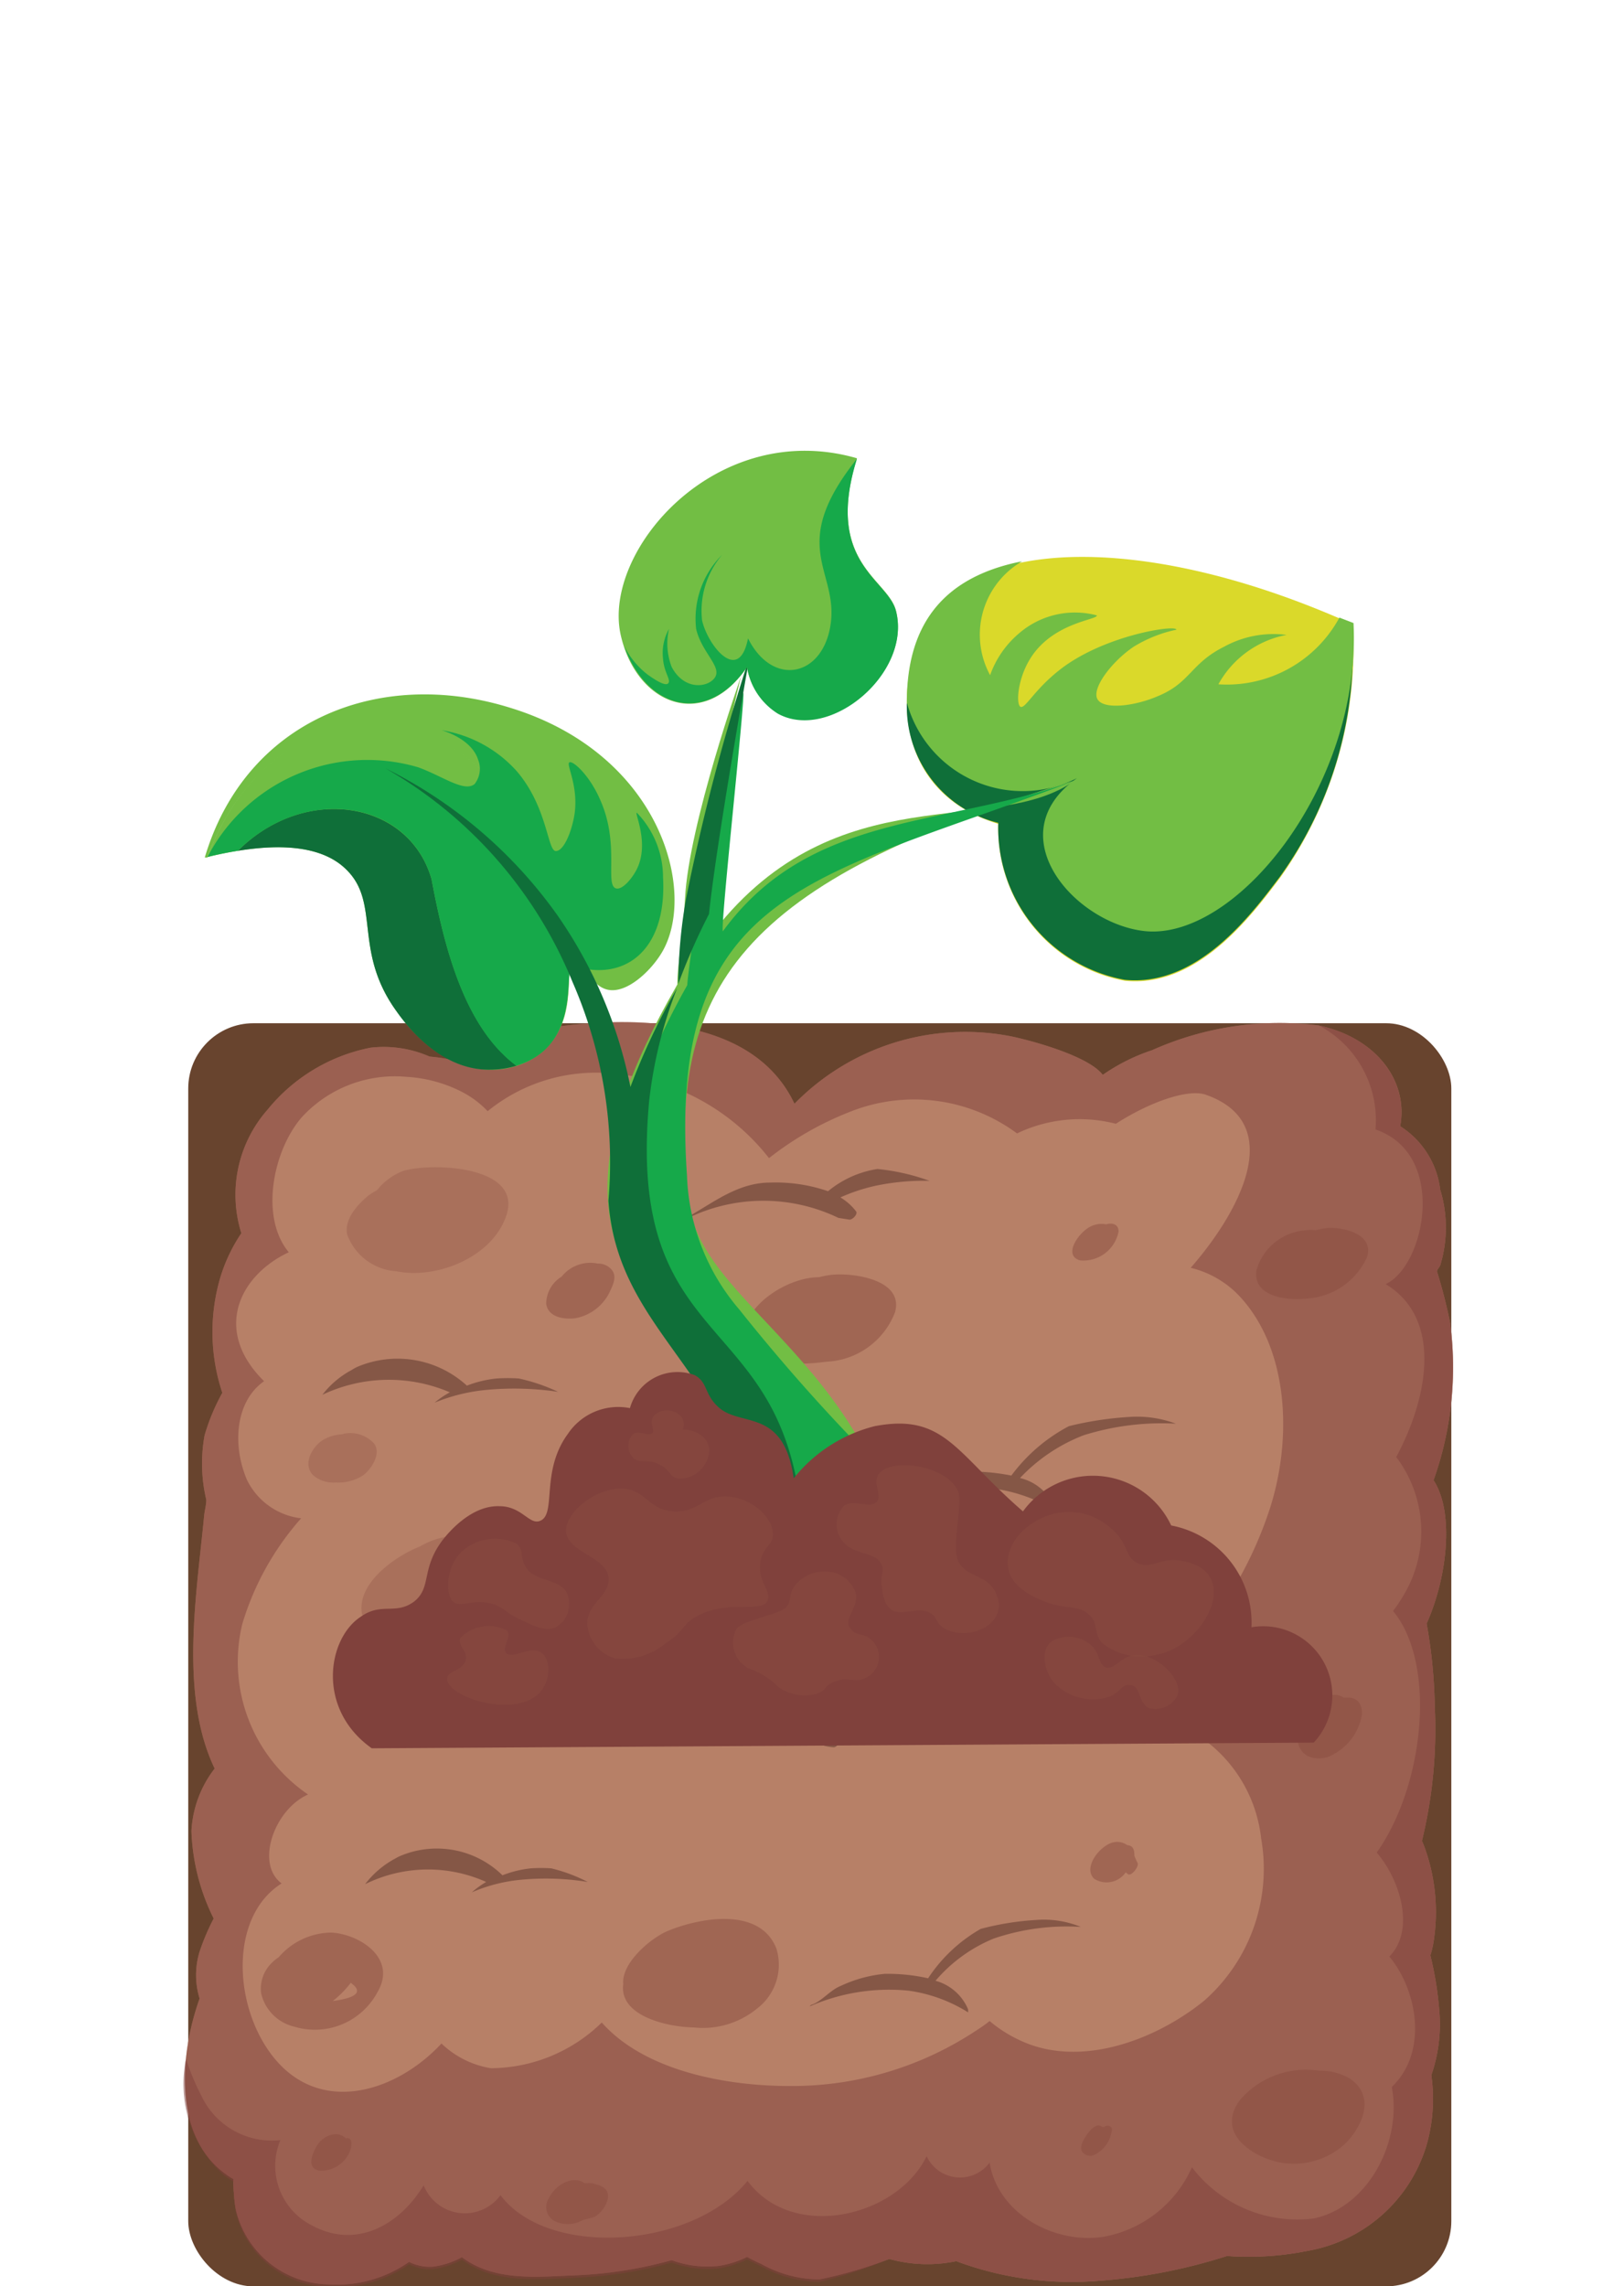 <svg xmlns="http://www.w3.org/2000/svg" viewBox="0 0 65.74 92.54"><defs><style>.cls-1{isolation:isolate;}.cls-2{fill:#68442e;}.cls-3{fill:#b78067;}.cls-13,.cls-4{fill:#80413c;}.cls-4,.cls-6,.cls-7,.cls-8{opacity:0.5;}.cls-4,.cls-5,.cls-6,.cls-8{mix-blend-mode:multiply;}.cls-5,.cls-6,.cls-7{fill:#8a4c41;}.cls-5{opacity:0.3;}.cls-7{mix-blend-mode:screen;}.cls-8{fill:#542f27;}.cls-9{fill:#72be44;}.cls-10{fill:#0f6f39;}.cls-11{fill:#16a94a;}.cls-12{fill:#dad92a;}</style></defs><g class="cls-1"><g id="Layer_1" data-name="Layer 1"><rect class="cls-2" x="7.62" y="41.42" width="51.13" height="51.13" rx="2.64"/><path class="cls-3" d="M58.27,81.48a13.93,13.93,0,0,0-.37-2.33,3.53,3.53,0,0,0,.13-.54,7.71,7.71,0,0,0-.3-3.65,4.49,4.49,0,0,0-.17-.44,19.12,19.12,0,0,0,.52-5.43,20.8,20.8,0,0,0-.33-3.37c.85-1.9,1.12-4.52.28-5.8a13.64,13.64,0,0,0,.67-6.38c-.14-.69-.32-1.39-.53-2.07,0-.08.09-.16.13-.25a5.24,5.24,0,0,0,0-3.06,3.54,3.54,0,0,0-1.62-2.57c.34-1.86-1-3.59-3.3-4.08a12.62,12.62,0,0,0-6.74,1,7.78,7.78,0,0,0-2,1c-.63-.84-3.34-1.5-3.82-1.58a9.67,9.67,0,0,0-8.66,2.75c-1.62-3.43-6.21-3.56-9.54-3.13a12.46,12.46,0,0,0-4.44,1.33,7.14,7.14,0,0,0-.79-.11A4.61,4.61,0,0,0,15,42.41a7.14,7.14,0,0,0-4.17,2.51,5.21,5.21,0,0,0-1.06,5,6.61,6.61,0,0,0-.91,2A7.8,7.8,0,0,0,9,56.38a8.3,8.3,0,0,0-.72,1.73,6.38,6.38,0,0,0,.07,2.6c0,.23-.07.44-.09.68-.3,3.14-1,7.22.43,10.2a4.49,4.49,0,0,0-.94,2.53,8.55,8.55,0,0,0,.9,3.54A9.22,9.22,0,0,0,8.08,79a3.23,3.23,0,0,0,0,1.9c-.84,2.36-1,5.48.92,7a3.28,3.28,0,0,0,.45.31,7.08,7.08,0,0,0,.09,1.2,3.92,3.92,0,0,0,3.73,3.06,5.11,5.11,0,0,0,3.29-.91,1.85,1.85,0,0,0,1,.19,3.41,3.41,0,0,0,1.14-.38c1.33,1,3.08.79,4.66.73a17,17,0,0,0,3.83-.61,4.17,4.17,0,0,0,1.92.23,3.92,3.92,0,0,0,1.13-.36c.18.09.36.19.57.28a4.91,4.91,0,0,0,2.36.63A17.69,17.69,0,0,0,36,91.44a5.71,5.71,0,0,0,2.71.09,13.34,13.34,0,0,0,5.83.79,22.2,22.2,0,0,0,5.13-1,12.12,12.12,0,0,0,3.28-.21,6.12,6.12,0,0,0,4.82-4.36A6.82,6.82,0,0,0,57.94,84,6.27,6.27,0,0,0,58.27,81.48Z"/><path class="cls-4" d="M58.27,81.48a13.93,13.93,0,0,0-.37-2.33,3.53,3.53,0,0,0,.13-.54,7.71,7.71,0,0,0-.3-3.65,4.49,4.49,0,0,0-.17-.44,19.12,19.12,0,0,0,.52-5.43,20.8,20.8,0,0,0-.33-3.37c.85-1.9,1.12-4.52.28-5.8a13.64,13.64,0,0,0,.67-6.38c-.14-.69-.32-1.39-.53-2.07,0-.08.09-.16.13-.25a5.24,5.24,0,0,0,0-3.06,3.54,3.54,0,0,0-1.62-2.57c.34-1.86-1-3.59-3.3-4.08a12.62,12.62,0,0,0-6.74,1,7.78,7.78,0,0,0-2,1c-.63-.84-3.34-1.5-3.82-1.58a9.67,9.67,0,0,0-8.66,2.75c-1.62-3.43-6.21-3.56-9.54-3.13a12.46,12.46,0,0,0-4.44,1.33,7.14,7.14,0,0,0-.79-.11A4.61,4.61,0,0,0,15,42.41a7.14,7.14,0,0,0-4.17,2.51,5.21,5.21,0,0,0-1.06,5,6.61,6.61,0,0,0-.91,2A7.8,7.8,0,0,0,9,56.38a8.3,8.3,0,0,0-.72,1.73,6.38,6.38,0,0,0,.07,2.6c0,.23-.07.44-.09.68-.3,3.14-1,7.22.43,10.2a4.49,4.49,0,0,0-.94,2.53,8.55,8.55,0,0,0,.9,3.54A9.22,9.22,0,0,0,8.08,79a3.23,3.23,0,0,0,0,1.9c-.84,2.36-1,5.48.92,7a3.28,3.28,0,0,0,.45.31,7.08,7.08,0,0,0,.09,1.2,3.92,3.92,0,0,0,3.73,3.06,5.11,5.11,0,0,0,3.29-.91,1.85,1.85,0,0,0,1,.19,3.41,3.41,0,0,0,1.14-.38c1.33,1,3.08.79,4.66.73a17,17,0,0,0,3.83-.61,4.17,4.17,0,0,0,1.92.23,3.92,3.92,0,0,0,1.13-.36c.18.09.36.19.57.28a4.91,4.91,0,0,0,2.36.63A17.69,17.69,0,0,0,36,91.44a5.71,5.71,0,0,0,2.71.09,13.34,13.34,0,0,0,5.83.79,22.2,22.2,0,0,0,5.13-1,12.12,12.12,0,0,0,3.28-.21,6.12,6.12,0,0,0,4.82-4.36A6.82,6.82,0,0,0,57.94,84,6.27,6.27,0,0,0,58.27,81.48ZM48.73,81c-2,1.61-4.92,2.65-7.24,1.68a5.43,5.43,0,0,1-1.43-.87,5.56,5.56,0,0,1-.52.37,13.5,13.5,0,0,1-7.6,2.26c-2.37,0-5.78-.54-7.58-2.57a6.47,6.47,0,0,1-4.49,1.85,3.77,3.77,0,0,1-2-1c-1.77,1.91-4.74,2.89-6.66.72-1.76-2-2-5.82.19-7.2-1.08-.8-.29-3,1.07-3.6a6.5,6.5,0,0,1-2.66-6.91,11.35,11.35,0,0,1,2.38-4.27A2.8,2.8,0,0,1,10,59.91c-.61-1.42-.47-3.19.69-4-2.09-2.06-1-4.28,1-5.22-1.19-1.43-.63-4.15.54-5.48a5.12,5.12,0,0,1,4.23-1.62,5.6,5.6,0,0,1,2.28.63,3.88,3.88,0,0,1,1,.76,6.93,6.93,0,0,1,5.2-1.51,9,9,0,0,1,6.19,3.41A12.89,12.89,0,0,1,34.42,45a7,7,0,0,1,6.75.88,5.86,5.86,0,0,1,4-.39c1.33-.86,2.92-1.44,3.66-1.17,3.28,1.17,1.33,4.76-.63,7a4,4,0,0,1,1.93,1.1c2,2.09,2.21,5.68,1.29,8.6a16,16,0,0,1-3.6,6.07,2.93,2.93,0,0,1,.5,2.82.7.7,0,0,1-.06.19,5.74,5.74,0,0,1,2.79,4.31A7.11,7.11,0,0,1,48.73,81Z"/><path class="cls-4" d="M58.27,81.48a13.93,13.93,0,0,0-.37-2.33,3.53,3.53,0,0,0,.13-.54,7.71,7.71,0,0,0-.3-3.65,4.49,4.49,0,0,0-.17-.44,19.12,19.12,0,0,0,.52-5.43,20.8,20.8,0,0,0-.33-3.37c.85-1.9,1.12-4.52.28-5.8a13.64,13.64,0,0,0,.67-6.38c-.14-.69-.32-1.39-.53-2.07,0-.08.09-.16.13-.25a5.24,5.24,0,0,0,0-3.06,3.54,3.54,0,0,0-1.62-2.57c.33-1.85-1-3.59-3.29-4.08a4.34,4.34,0,0,1,2.29,4.21c2.94,1,2,5.54.41,6.26,2.28,1.37,1.76,4.52.43,7a5,5,0,0,1,.3,5.59,5.5,5.5,0,0,1-.43.64c1.78,2.15,1.26,7.07-.66,9.78,1,1.17,1.54,3.18.51,4.21,1.14,1.37,1.58,3.86.1,5.28.42,2.2-.94,4.85-3.15,5.32a5.36,5.36,0,0,1-4.94-2.07,4.86,4.86,0,0,1-3.56,2.81c-1.93.32-4.29-.88-4.63-3a1.49,1.49,0,0,1-2.55-.26c-1.18,2.45-5.41,3.48-7.25,1-2.22,2.74-8.07,3.15-10,.58a1.79,1.79,0,0,1-3.11-.4c-1,1.64-2.75,2.58-4.51,1.63a2.7,2.7,0,0,1-1.29-3.46,3.15,3.15,0,0,1-3.2-1.8,9.5,9.5,0,0,1-.62-1.49A5,5,0,0,0,9,88a3.28,3.28,0,0,0,.45.31,7.08,7.08,0,0,0,.09,1.2,3.92,3.92,0,0,0,3.73,3.06,5.11,5.11,0,0,0,3.29-.91,1.85,1.85,0,0,0,1,.19,3.41,3.41,0,0,0,1.14-.38c1.33,1,3.08.79,4.66.73a17,17,0,0,0,3.83-.61,4.17,4.17,0,0,0,1.92.23,3.92,3.92,0,0,0,1.13-.36c.18.09.36.19.57.28a4.91,4.91,0,0,0,2.36.63A17.69,17.69,0,0,0,36,91.44a5.71,5.71,0,0,0,2.71.09,13.34,13.34,0,0,0,5.83.79,22.2,22.2,0,0,0,5.13-1,12.12,12.12,0,0,0,3.28-.21,6.12,6.12,0,0,0,4.82-4.36A6.82,6.82,0,0,0,57.94,84,6.27,6.27,0,0,0,58.27,81.48Z"/><path class="cls-5" d="M16.32,47.4a2.46,2.46,0,0,0-1.06.78,3.62,3.62,0,0,0-.33.2c-.41.34-1,.94-.88,1.58a2.27,2.27,0,0,0,2,1.5c1.61.33,3.84-.55,4.43-2.21C21.24,47.15,17.4,47.06,16.32,47.4Z"/><path class="cls-6" d="M24.77,51.41a.7.7,0,0,0-.57-.26,1.48,1.48,0,0,0-1.38.43l-.09.1a1.3,1.3,0,0,0-.62,1.09c.07.56.74.65,1.19.59a1.94,1.94,0,0,0,1.35-1C24.78,52.08,25,51.7,24.77,51.41Z"/><path class="cls-6" d="M33.7,51.6a3.41,3.41,0,0,0-.54.1c-1.37,0-3.23,1.29-3,2.52s2.54,1,3.31.9a3.12,3.12,0,0,0,2.76-2C36.6,51.8,34.56,51.52,33.7,51.6Z"/><path class="cls-6" d="M44.78,49.56a1,1,0,0,0-.74.15c-.42.27-1,1.11-.32,1.31a1.45,1.45,0,0,0,1.56-1.17C45.28,49.54,45,49.49,44.78,49.56Z"/><path class="cls-7" d="M53.74,49.71a3,3,0,0,0-.49.09,1.61,1.61,0,0,0-.39,0,2.24,2.24,0,0,0-2,1.62c-.16,1.1,1.3,1.24,2.09,1.14a2.85,2.85,0,0,0,2.39-1.68C55.63,49.93,54.35,49.67,53.74,49.71Z"/><path class="cls-5" d="M20.08,62.55A3.1,3.1,0,0,0,17,62.6a5,5,0,0,0-.66.32l0,0-.1.06c-.89.54-2,1.57-1.47,2.71.75,1.71,3.81,1.26,4.92.41.62-.47,1.48-1.41,1.37-2.31A1.54,1.54,0,0,0,20.08,62.55Z"/><path class="cls-5" d="M15.15,58.44a1.31,1.31,0,0,0-1-.43,1.06,1.06,0,0,0-.31.05,1.68,1.68,0,0,0-.8.25c-.4.27-.8.95-.37,1.4a1.23,1.23,0,0,0,.91.3,1.85,1.85,0,0,0,1.12-.29C15,59.5,15.45,58.87,15.15,58.44Z"/><path class="cls-6" d="M44.88,65.84a1.85,1.85,0,0,0-.68-.31s0,0,0,0c-1.28-.66-3.34-.28-3.53,1.59-.09.85.82,1.26,1.46,1.33a2.93,2.93,0,0,0,2.31-.6C44.91,67.34,45.53,66.35,44.88,65.84Z"/><path class="cls-6" d="M26.89,59.82c-.39.07-1.16.59-1,1.06,0,.45.54.65,1.05.66s1.47-.19,1.61-.86C28.75,59.78,27.49,59.69,26.89,59.82Z"/><path class="cls-7" d="M46.05,75.41a2.55,2.55,0,0,1-.13-.29c0-.27-.06-.41-.29-.43a.68.68,0,0,0-.52-.12c-.51.06-1.31,1-.82,1.48a.94.94,0,0,0,1.28-.26l.07.06C45.78,76,46.12,75.55,46.05,75.41Z"/><path class="cls-7" d="M54.49,68.72l-.09,0a.73.73,0,0,0-.62-.08c-.88.3-1.78,1.8-.89,2.42A1.12,1.12,0,0,0,54,71a2.23,2.23,0,0,0,1.13-1.59C55.16,68.93,54.9,68.69,54.49,68.72Z"/><path class="cls-7" d="M50.69,67.15h0a.45.45,0,0,0-.36,0c-.49.16-1,1-.49,1.34a.66.66,0,0,0,.62,0,1.24,1.24,0,0,0,.64-.88A.31.31,0,0,0,50.69,67.15Z"/><path class="cls-6" d="M31.43,78.88c-.67-1.72-3.14-1.24-4.39-.72-.67.27-1.89,1.29-1.81,2.15-.18,1.28,1.74,1.74,2.86,1.76a3.45,3.45,0,0,0,2.55-.76A2.23,2.23,0,0,0,31.43,78.88Z"/><path class="cls-7" d="M14,86.56l0,0-.07-.06c-.36-.27-.9,0-1.11.37s-.41.9.12,1a1.27,1.27,0,0,0,1.2-.73C14.21,87,14.34,86.48,14,86.56Z"/><path class="cls-6" d="M13.4,78.23a2.84,2.84,0,0,0-2.12,1,1.55,1.55,0,0,0-.24.19,1.46,1.46,0,0,0-.47,1.26,1.8,1.8,0,0,0,1.35,1.36,2.87,2.87,0,0,0,3.36-1.4C16.1,79.25,14.52,78.28,13.4,78.23ZM13.47,81h0a3.94,3.94,0,0,0,.73-.74l.13.11C14.75,80.77,14,80.93,13.47,81Z"/><path class="cls-7" d="M24,88.38a1.24,1.24,0,0,0-.33,0c-.47-.35-1.2.06-1.45.6a.65.65,0,0,0,.18.9,1.22,1.22,0,0,0,1.17,0c.17-.07.34-.08.51-.15a1.18,1.18,0,0,0,.53-.75C24.66,88.52,24.24,88.46,24,88.38Z"/><path class="cls-7" d="M44.69,86.1l-.06,0h0l-.09-.05c-.14-.06-.32.09-.41.19s-.48.58-.33.85a.41.41,0,0,0,.57.1,1.27,1.27,0,0,0,.64-1C45,86.05,44.83,86,44.69,86.1Z"/><path class="cls-7" d="M54.61,84.12a2.36,2.36,0,0,0-1.23-.3A3.51,3.51,0,0,0,50.2,85c-.87,1.16.14,2,1,2.35a3.06,3.06,0,0,0,3.27-.59C55.26,85.94,55.64,84.78,54.61,84.12Z"/><path class="cls-8" d="M47.6,57.63a4.49,4.49,0,0,0-1.93-.27,13.43,13.43,0,0,0-2.4.37,6.89,6.89,0,0,0-2.33,2,8.5,8.5,0,0,0-1.9-.16,6,6,0,0,0-1.93.49c-.46.17-.86.66-1.31.79a.1.1,0,0,0-.07.06,9.23,9.23,0,0,1,4.37-.67,6.59,6.59,0,0,1,2.57.87.24.24,0,0,0,0-.13,2,2,0,0,0-1.38-1.15,7,7,0,0,1,2.57-1.73A10.55,10.55,0,0,1,47.6,57.63Z"/><path class="cls-8" d="M21,55.8a6.68,6.68,0,0,0-.89,0,4.55,4.55,0,0,0-1.21.29,4.16,4.16,0,0,0-4.46-.75,2.25,2.25,0,0,0-.21.12,3.67,3.67,0,0,0-1.18,1,6.27,6.27,0,0,1,5.16-.1,4,4,0,0,0-.62.42h0a7.33,7.33,0,0,1,2.12-.52,12.13,12.13,0,0,1,2.88.08A7.36,7.36,0,0,0,21,55.8Z"/><path class="cls-8" d="M35.52,47.32a4.11,4.11,0,0,0-2,.9,6.49,6.49,0,0,0-2.34-.35c-1.31,0-2.3.81-3.35,1.4a.19.19,0,0,0-.07.08,7,7,0,0,1,6.18-.05l.45.07c.13,0,.35-.23.26-.34a2.25,2.25,0,0,0-.63-.56A7.3,7.3,0,0,1,35.44,48a9.45,9.45,0,0,1,2.19-.2A8.7,8.7,0,0,0,35.52,47.32Z"/><path class="cls-8" d="M43.75,78a3.94,3.94,0,0,0-1.82-.28,11.27,11.27,0,0,0-2.23.36,6.26,6.26,0,0,0-2.13,2,7.46,7.46,0,0,0-1.76-.18,5.37,5.37,0,0,0-1.78.49c-.42.16-.79.65-1.2.77,0,0,0,0-.06.06a8,8,0,0,1,4-.64,6.09,6.09,0,0,1,2.42.88s0-.09,0-.12a2,2,0,0,0-1.32-1.16,6.17,6.17,0,0,1,2.36-1.71A9.15,9.15,0,0,1,43.75,78Z"/><path class="cls-8" d="M22.32,75.63a5.89,5.89,0,0,0-.84,0,4.42,4.42,0,0,0-1.14.28,3.8,3.8,0,0,0-4.21-.75l-.2.11a3.77,3.77,0,0,0-1.15,1,5.75,5.75,0,0,1,4.9-.09,3.69,3.69,0,0,0-.58.42h0a6.54,6.54,0,0,1,2-.51,10.59,10.59,0,0,1,2.69.09A6.6,6.6,0,0,0,22.32,75.63Z"/><path class="cls-8" d="M34.76,68.8a3.47,3.47,0,0,0-1.75.83,5.16,5.16,0,0,0-2-.31,5.92,5.92,0,0,0-2.89,1.29s0,0-.06.06a5.67,5.67,0,0,1,5.31,0,2.5,2.5,0,0,0,.38.06c.11,0,.3-.21.23-.31a2.05,2.05,0,0,0-.54-.52,7.17,7.17,0,0,1,1.25-.47,7.9,7.9,0,0,1,1.88-.19A7.24,7.24,0,0,0,34.76,68.8Z"/><path class="cls-9" d="M20.62,28.64C15.3,27,9.93,29.19,8.29,34.71l.11,0c2.77-7.6,12.65-8,14.7,4.37a.25.25,0,0,1,.17-.2c.36-.07.56,1,1.32,1.18s1.74-.73,2.2-1.5C28.24,36.13,26.77,30.51,20.62,28.64Z"/><path class="cls-9" d="M8.4,34.69c3.39-.82,4.9-.22,5.64.53,1.36,1.36.25,3.27,2,5.7,2.32,3.26,5.12,2.6,6.17,1.41s.71-2.71.9-3.27C21,26.64,11.17,27.09,8.4,34.69Z"/><path class="cls-10" d="M17.47,35.59c-.91-3.18-5.12-3.87-7.84-1.15,2.54-.41,3.77.13,4.41.78,1.36,1.36.25,3.27,2,5.7.31.44,1.71,2.41,3.79,2.38a3.77,3.77,0,0,0,1.08-.16C18.81,41.57,18,38.4,17.47,35.59Z"/><path class="cls-11" d="M8.4,34.69c.44-.11.85-.19,1.23-.25,2.68-2.68,6.91-2.09,7.84,1.15.52,2.81,1.34,6,3.43,7.55,2.46-.75,2-3.35,2.2-4.08,2.09.74,3.91-.5,3.74-3.55a3.77,3.77,0,0,0-1.06-2.61c-.11,0,.52,1.23,0,2.28-.2.4-.6.86-.85.78-.45-.15.16-1.78-.62-3.55-.42-1-1.11-1.63-1.26-1.55s.37.92.21,2.08c-.1.66-.42,1.51-.76,1.51s-.33-1.76-1.57-3.22a5.17,5.17,0,0,0-3.05-1.67s1.19.32,1.47,1.18a1,1,0,0,1-.14,1c-.42.34-1.29-.32-2.28-.68A7.29,7.29,0,0,0,8.4,34.69Z"/><path class="cls-12" d="M40.41,33.35c-4.66-1.41-4.14-6.37-2.65-8.52,2.12-3.08,9-3.16,17,.44a16,16,0,0,1-2.94,10.26c-1.19,1.58-3.36,4.47-6.29,4.17A6.26,6.26,0,0,1,40.41,33.35Z"/><path class="cls-10" d="M54.76,26a13.11,13.11,0,0,1-2.64,5.73c-1.68,1.85-4.39,3.59-6.95,2.94-1.61-.25-1.85-2.28-.92-3.56-2.54.19-5.86-.56-7.54-2.66a4.85,4.85,0,0,0,3.7,4.86,6.26,6.26,0,0,0,5.11,6.35c2.93.3,5.1-2.59,6.29-4.17A15.65,15.65,0,0,0,54.76,26Z"/><path class="cls-9" d="M54.22,25a5.18,5.18,0,0,1-4.9,2.7,4,4,0,0,1,2.76-2,4.15,4.15,0,0,0-2.53.48c-1.36.68-1.36,1.46-2.68,2-.92.4-2.18.56-2.44.13s.57-1.53,1.46-2.13a5.42,5.42,0,0,1,1.73-.69c0-.22-3,.23-4.78,1.67-1,.8-1.34,1.54-1.53,1.45s-.13-1.2.48-2.08c.94-1.35,2.65-1.44,2.61-1.62a3.46,3.46,0,0,0-3.14.72,3.94,3.94,0,0,0-1.18,1.7,3.43,3.43,0,0,1,1.3-4.61c-3,.59-4.68,2.36-4.67,5.72a4.86,4.86,0,0,0,7.54,2.66c-4.22,2.23-1,6.18,2,6.58,3.73.5,8.88-5.89,8.54-12.46Z"/><path class="cls-9" d="M27.89,48.7c-1-8.77,2.1-13,15.62-17.11-3.24,2.35-9.59-.31-14.61,6.1C28,35.17,30,27.37,30,27.37s-2.12,6-2.27,9c-.08,1.46-.31,2.65-.31,3.48-8.17,14.2,4,12.5,3.6,26.22l5.84.15C36.75,55.67,28.43,53.2,27.89,48.7Z"/><path class="cls-11" d="M36.08,59.85A76.38,76.38,0,0,1,29.92,53a8.77,8.77,0,0,1-2.11-5.4c-.81-11.71,5.23-12,15.7-16-5.28,1.9-10.71,1.25-14.25,6.1-.1-.29.9-9.33.83-9.65-.68.86-2.2,10.66-2.27,11.83A31.14,31.14,0,0,0,25.88,44a17.64,17.64,0,0,0-.82,2.22l.06.23c-1.29,7.91,6.64,8.41,6.3,19.62l5.84.15A19,19,0,0,0,36.08,59.85Z"/><path class="cls-10" d="M30.34,26.6a85.55,85.55,0,0,0-2.57,9.79,19.87,19.87,0,0,0-.31,3.43A25,25,0,0,1,28.7,37C29,34.09,30.34,26.6,30.34,26.6Z"/><path class="cls-10" d="M27.41,40A26.89,26.89,0,0,0,25.52,44a18.44,18.44,0,0,0-2.92-6.9,18.74,18.74,0,0,0-7-6,17.62,17.62,0,0,1,7.58,8.66,18.21,18.21,0,0,1,1.45,8.84c.42,6.24,6.71,7.28,6.41,17.46l1,.09c.92-4.34.18-7.14-.67-8.89-2-4.06-5.85-4.55-5.09-12.71A17.88,17.88,0,0,1,27.41,40Z"/><path class="cls-13" d="M16.75,64.84c.71-.55.31-1.25,1.06-2.35.05-.08,1.09-1.57,2.41-1.52.91,0,1.21.78,1.65.59.67-.28,0-2,1.12-3.52A2.45,2.45,0,0,1,25.5,57a2,2,0,0,1,2.61-1.34c.54.28.39.75.94,1.27.9.88,2.66,0,3.08,2.91a6.1,6.1,0,0,1,3.28-2.11c2.84-.54,3.28,1.1,6,3.45a3.5,3.5,0,0,1,6,.57,4,4,0,0,1,3.25,4.12,2.8,2.8,0,0,1,2.52,4.67l-38.13.23c-2.26-1.6-1.79-4.46-.44-5.33C15.45,64.85,16,65.38,16.75,64.84Z"/><path class="cls-7" d="M31.29,62.12c0,.41-.35.45-.49,1-.22.88.52,1.31.24,1.73s-1.66-.1-2.88.6c-.59.35-.44.58-1.22,1.07a2.68,2.68,0,0,1-2.05.61,1.57,1.57,0,0,1-1.11-1.3c-.1-.91.95-1.21.85-2s-1.61-1-1.71-1.79,1.23-1.86,2.32-1.78c.9.06,1,.84,2,.92s1.27-.69,2.26-.6S31.3,61.46,31.29,62.12Z"/><path class="cls-7" d="M27.64,57.87c.79,0,1.45.66.82,1.51a1.16,1.16,0,0,1-1,.47c-.37-.05-.32-.37-.81-.59s-.71,0-1-.23a.69.69,0,0,1,0-1c.24-.13.56.1.73,0s-.12-.45.07-.69C26.9,56.8,27.9,57.21,27.64,57.87Z"/><path class="cls-7" d="M34.62,64.42c.2.63-.5,1.08-.21,1.48s.52.14.87.49A.93.93,0,0,1,35,67.94c-.42.19-.66-.07-1.16.11s-.36.37-.77.51a1.9,1.9,0,0,1-1.29-.11c-.36-.16-.31-.28-.82-.6s-.6-.23-.84-.44a1.16,1.16,0,0,1-.3-1.48c.29-.37,1.74-.57,2-.87s.08-.46.31-.81a1.53,1.53,0,0,1,1.43-.63A1.3,1.3,0,0,1,34.62,64.42Z"/><path class="cls-7" d="M46.54,69.15c-.45-.15-.35-.86-.74-.94s-.43.3-.91.48a2.18,2.18,0,0,1-2.19-.54c-.44-.49-.61-1.37-.11-1.72a1.4,1.4,0,0,1,1.46.07c.52.35.38.92.74,1S45.4,67,46,67c.81-.07,1.92,1,1.66,1.64A1,1,0,0,1,46.54,69.15Z"/><path class="cls-7" d="M21.87,66.87c.42.23.46,1.09,0,1.62-1,1.13-3.88.17-3.76-.56,0-.29.59-.29.73-.69s-.33-.61-.21-.93A1.6,1.6,0,0,1,20.52,66c.22.27-.26.73,0,.94S21.44,66.63,21.87,66.87Z"/><path class="cls-7" d="M20.9,62.48c.36.28.09.62.47,1.07s1.23.38,1.55.88a1.08,1.08,0,0,1-.46,1.46c-.34.12-.73,0-1.26-.27-.76-.32-.76-.55-1.29-.7-.78-.22-1.2.17-1.55-.07s-.36-1.6.53-2.2A2,2,0,0,1,20.9,62.48Z"/><path class="cls-7" d="M38.76,60.31c.26.52-.29,2.33.05,2.93s1.1.51,1.46,1.16c.71,1.31-1.07,2.11-2.07,1.5-.34-.21-.24-.46-.59-.63-.71-.36-1.8.74-1.93-1.21,0-.47.12-.51,0-.73-.22-.53-1.1-.36-1.56-.93a1.08,1.08,0,0,1,.06-1.46c.4-.26,1,.13,1.29-.13s-.18-.75.1-1.14C36.08,59,38.24,59.3,38.76,60.31Z"/><path class="cls-7" d="M45.12,62c.58.56.43,1.11,1,1.3s.85-.25,1.66-.13c2.6.41,1,3.43-.94,3.81a2.55,2.55,0,0,1-2.21-.46c-.41-.43-.12-.8-.57-1.18s-.84-.18-1.66-.47c-.22-.08-1.27-.45-1.53-1.18C40.28,62.07,43.17,60.06,45.12,62Z"/><path class="cls-9" d="M34.69,18.55c-1.32,4.23,1.25,4.87,1.58,6.17.64,2.51-2.68,5.3-4.78,4.15A2.72,2.72,0,0,1,30.24,27c-1.76,2.62-4.47,1.52-5.11-1.28C24.35,22.3,29,16.91,34.69,18.55Z"/><path class="cls-11" d="M25.27,26.16a3.35,3.35,0,0,0,.95,1.15c.1.07.67.49.82.36s-.16-.43-.2-1a2,2,0,0,1,.24-1.21A2.65,2.65,0,0,0,27.19,27c.53,1,1.54.82,1.77.39s-.56-1-.78-1.93a3.65,3.65,0,0,1,1.05-3,3.5,3.5,0,0,0-.81,2.65c.22,1,1.49,2.62,1.86.73,1,2,3.06,1.56,3.35-.61s-1.77-3.11,1.06-6.66c-1.32,4.23,1.25,4.87,1.58,6.17.64,2.51-2.68,5.3-4.78,4.15A2.72,2.72,0,0,1,30.24,27C28.66,29.32,26.22,28.78,25.27,26.16Z"/></g></g></svg>